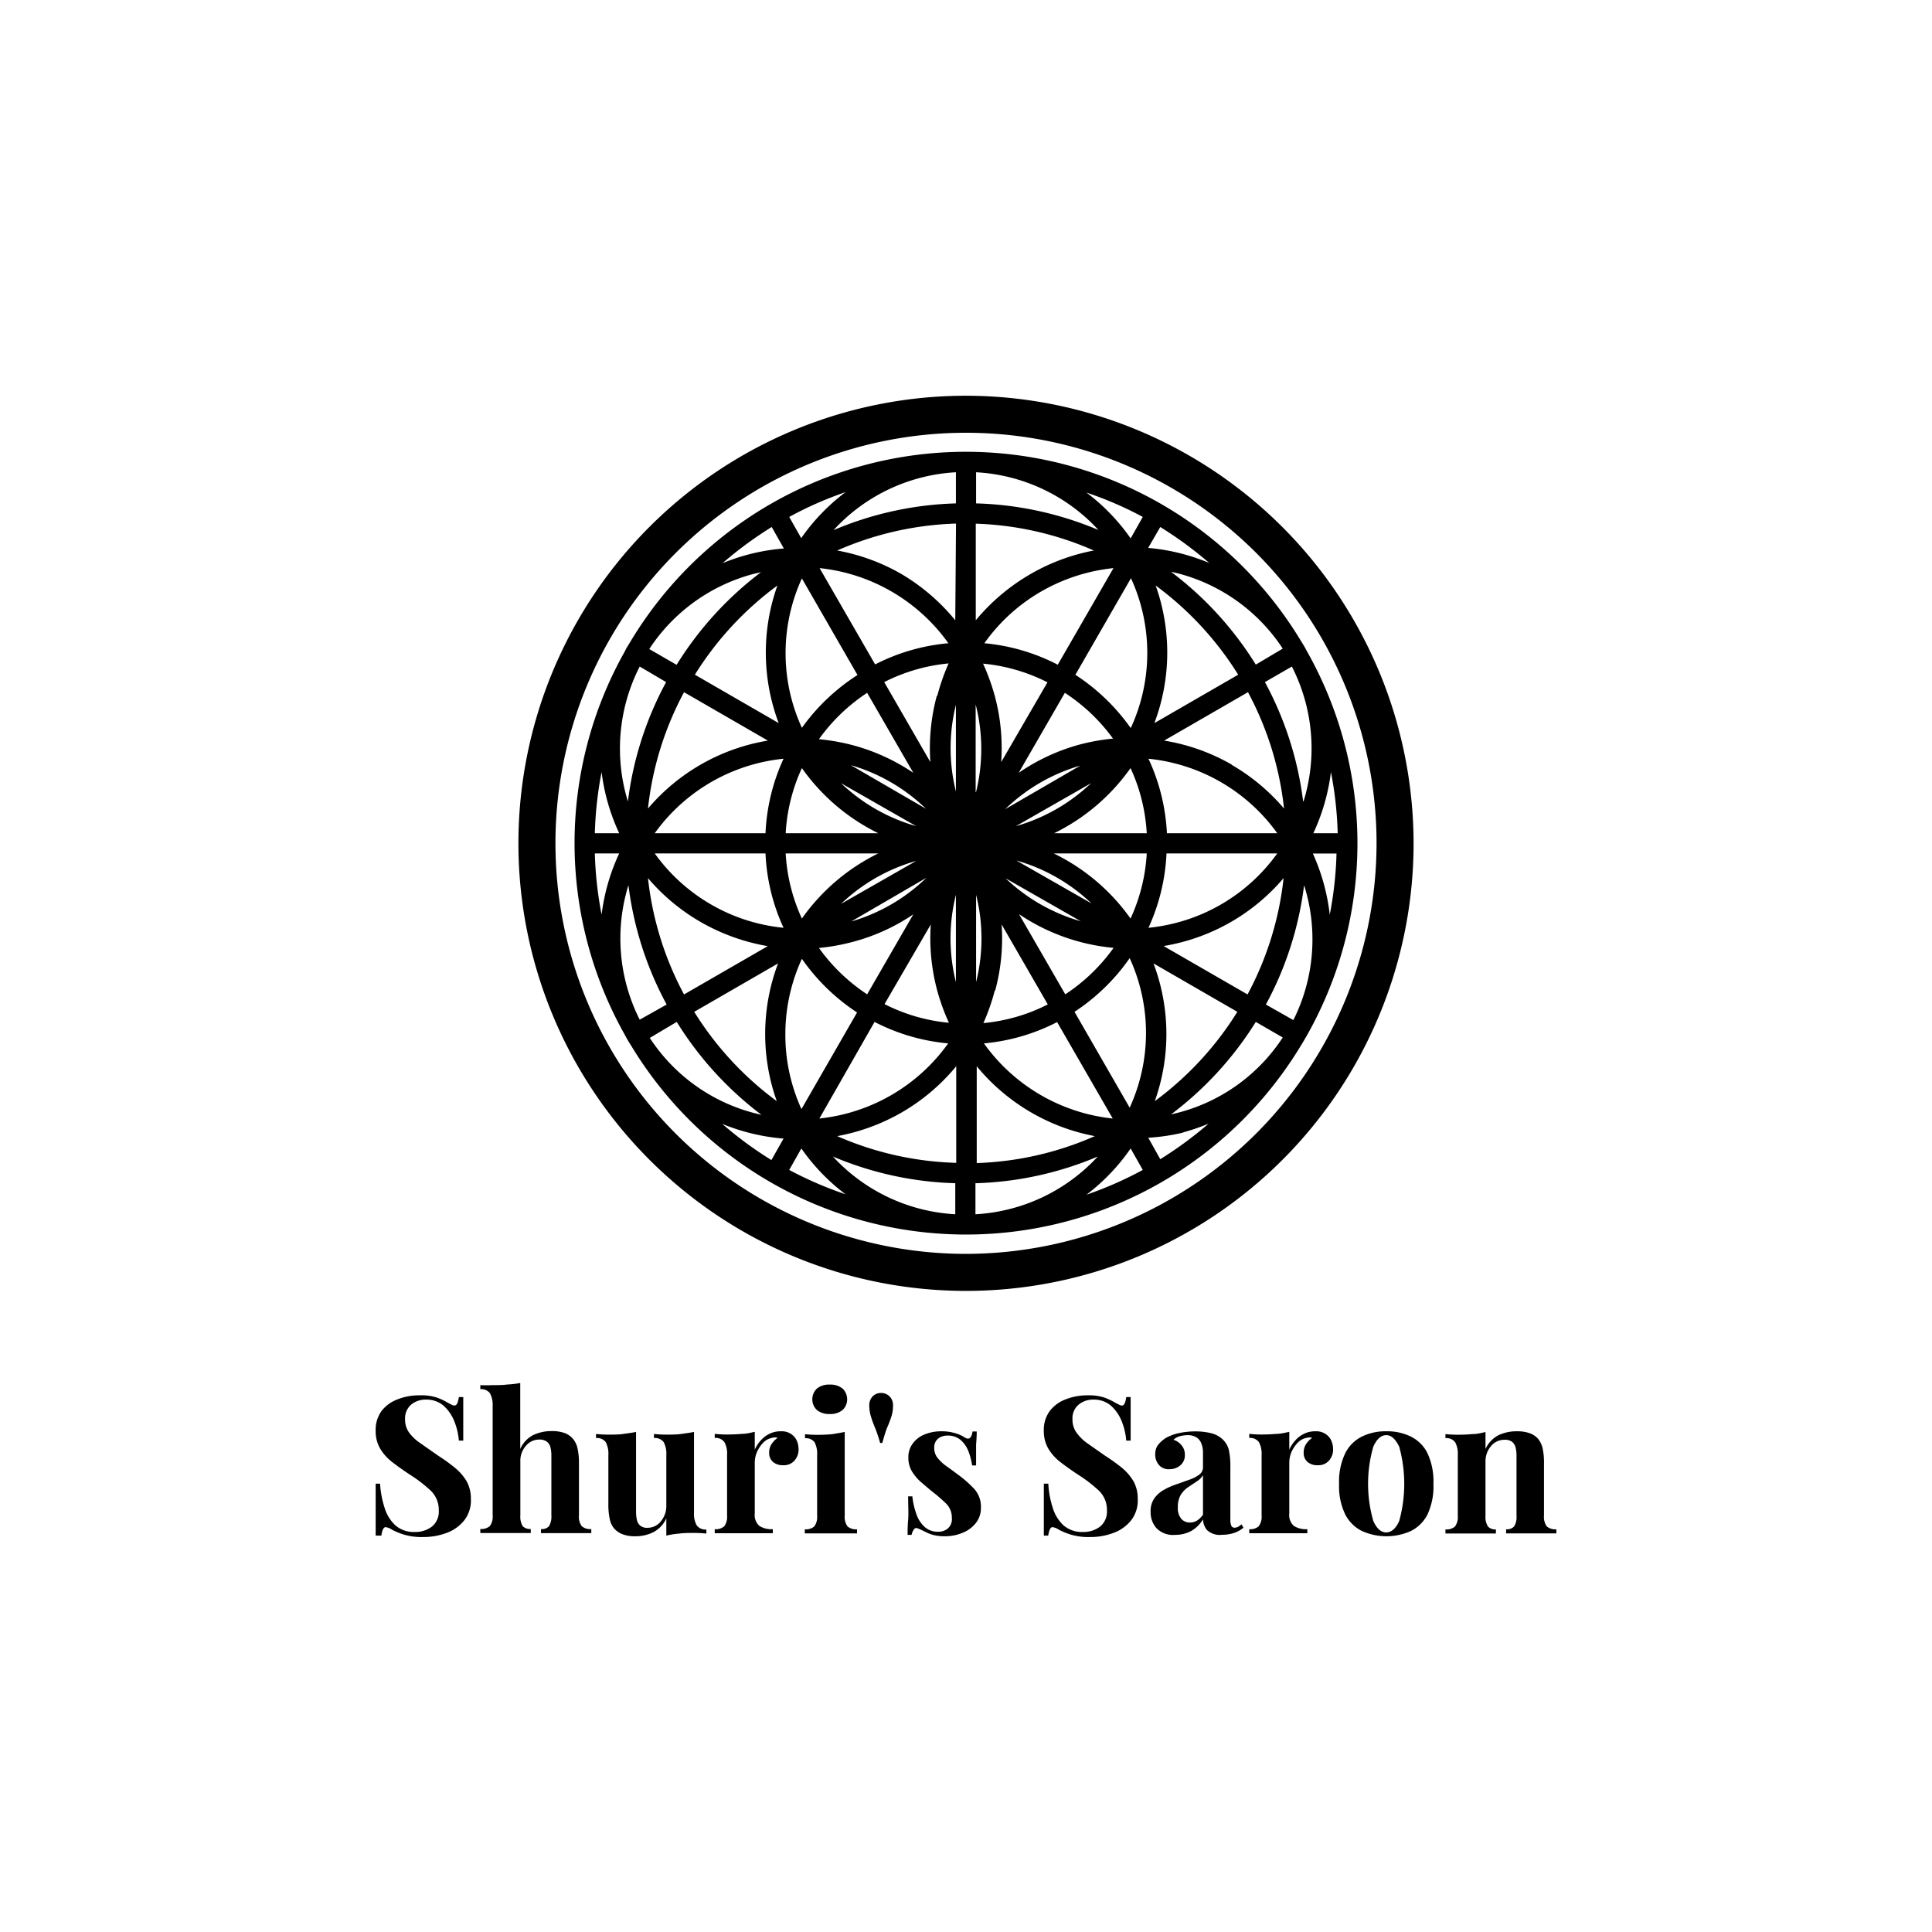 <svg xmlns="http://www.w3.org/2000/svg" viewBox="0 0 180 180"><defs><style>.cls-1{fill:none;}</style></defs><g id="レイヤー_2" data-name="レイヤー 2"><g id="レイヤー_2-2" data-name="レイヤー 2"><rect class="cls-1" width="180" height="180"/><path d="M39.11,130a4.66,4.66,0,0,1,1.63.22,6,6,0,0,1,1,.48l.35.18a.54.54,0,0,0,.26.07c.2,0,.33-.27.4-.79h.41c0,.22,0,.5,0,.81s0,.74,0,1.25,0,1.19,0,2h-.41a6.11,6.11,0,0,0-.43-1.82,3.86,3.86,0,0,0-1-1.44,2.43,2.43,0,0,0-1.61-.56,2.1,2.1,0,0,0-1.42.48,1.69,1.69,0,0,0-.55,1.35,2.07,2.07,0,0,0,.36,1.22,4.22,4.22,0,0,0,1.05,1l1.67,1.17a15.79,15.79,0,0,1,1.54,1.11,4.78,4.78,0,0,1,1.1,1.25,3.28,3.28,0,0,1,.41,1.67,3,3,0,0,1-.62,2,3.71,3.71,0,0,1-1.62,1.16,6.07,6.07,0,0,1-2.21.39,5.66,5.66,0,0,1-1.77-.22,6.7,6.7,0,0,1-1.11-.45,1.42,1.42,0,0,0-.61-.25c-.19,0-.33.27-.4.79H35c0-.29,0-.62,0-1s0-.88,0-1.5,0-1.4,0-2.34h.41a9,9,0,0,0,.41,2.21,3.72,3.72,0,0,0,1,1.66,2.62,2.62,0,0,0,1.84.63,2.53,2.53,0,0,0,1.58-.5,1.8,1.8,0,0,0,.64-1.51,2.47,2.47,0,0,0-.75-1.84,13,13,0,0,0-1.94-1.49c-.56-.37-1.09-.74-1.58-1.12a4.52,4.52,0,0,1-1.17-1.27,3.21,3.21,0,0,1-.44-1.7,3,3,0,0,1,.56-1.86,3.39,3.39,0,0,1,1.49-1.07A5.38,5.38,0,0,1,39.11,130Z"/><path d="M48.47,128.85V135a2.66,2.66,0,0,1,1.21-1.3,4,4,0,0,1,1.71-.37,3.51,3.51,0,0,1,1.24.19,1.91,1.91,0,0,1,.73.51,2,2,0,0,1,.44.88,6.15,6.15,0,0,1,.14,1.45v4.83a1.46,1.46,0,0,0,.26,1,1.2,1.2,0,0,0,.89.27v.38l-1,0-1.33,0c-.47,0-.92,0-1.36,0l-1,0v-.38a.9.9,0,0,0,.75-.27,1.74,1.74,0,0,0,.22-1v-5.58a3,3,0,0,0-.09-.78.94.94,0,0,0-.34-.52,1.13,1.13,0,0,0-.69-.19,1.6,1.6,0,0,0-1.25.58,2.11,2.11,0,0,0-.52,1.48v5a1.76,1.76,0,0,0,.21,1,.94.94,0,0,0,.76.27v.38l-.95,0c-.42,0-.85,0-1.28,0l-1.41,0-1.06,0v-.38a1.21,1.21,0,0,0,.89-.27,1.51,1.51,0,0,0,.26-1V131a2.32,2.32,0,0,0-.25-1.19,1,1,0,0,0-.9-.38v-.38a10.54,10.54,0,0,0,1.11,0c.49,0,1,0,1.4-.06A8.44,8.44,0,0,0,48.47,128.85Z"/><path d="M64.66,133.41v7.51a2.17,2.17,0,0,0,.25,1.19,1,1,0,0,0,.9.39v.38a10.32,10.32,0,0,0-1.11-.06c-.5,0-1,0-1.4.06a7.59,7.59,0,0,0-1.22.19v-1.61a2.71,2.71,0,0,1-1.19,1.28,3.7,3.7,0,0,1-1.7.39,3.2,3.2,0,0,1-1.22-.2,2,2,0,0,1-.73-.5,1.9,1.9,0,0,1-.43-.9,6.28,6.28,0,0,1-.13-1.43v-4.54a2.28,2.28,0,0,0-.24-1.19,1,1,0,0,0-.91-.39v-.38a10.94,10.94,0,0,0,1.12.06c.5,0,1,0,1.4-.06s.84-.11,1.21-.19v7.42a3.7,3.7,0,0,0,.08.79,1,1,0,0,0,.32.53,1,1,0,0,0,.68.19,1.56,1.56,0,0,0,1.23-.6,2.22,2.22,0,0,0,.51-1.48v-4.7a2.28,2.28,0,0,0-.24-1.19,1,1,0,0,0-.91-.39v-.38a10.6,10.6,0,0,0,1.11.06c.51,0,1,0,1.41-.06S64.29,133.49,64.66,133.41Z"/><path d="M72.77,133.35a1.57,1.57,0,0,1,.93.25,1.48,1.48,0,0,1,.53.61,2,2,0,0,1,.17.79,1.53,1.53,0,0,1-.39,1.09,1.29,1.29,0,0,1-1,.42,1.42,1.42,0,0,1-1-.31,1.09,1.09,0,0,1-.35-.84,1.45,1.45,0,0,1,.23-.83,2.17,2.17,0,0,1,.56-.57.85.85,0,0,0-.5,0,1.5,1.5,0,0,0-.83.44,2.91,2.91,0,0,0-.59.87,2.52,2.52,0,0,0-.21,1V141a1.35,1.35,0,0,0,.42,1.16,2.09,2.09,0,0,0,1.26.31v.38l-1.2,0q-.78,0-1.65,0l-1.45,0-1.11,0v-.38a1.21,1.21,0,0,0,.89-.27,1.51,1.51,0,0,0,.26-1v-5.65a2.17,2.17,0,0,0-.25-1.19,1,1,0,0,0-.9-.39v-.38a10.6,10.6,0,0,0,1.11.06q.75,0,1.41-.06c.43,0,.84-.11,1.21-.19v1.66a3.12,3.12,0,0,1,.57-.87,2.62,2.62,0,0,1,.83-.62A2.34,2.34,0,0,1,72.77,133.35Z"/><path d="M78.7,133.41v7.8a1.51,1.51,0,0,0,.26,1,1.21,1.21,0,0,0,.89.27v.38l-1,0c-.45,0-.91,0-1.37,0l-1.42,0-1.08,0v-.38a1.2,1.2,0,0,0,.89-.27,1.51,1.51,0,0,0,.26-1v-5.65a2.28,2.28,0,0,0-.24-1.19A1,1,0,0,0,75,134v-.38a10.9,10.9,0,0,0,1.11.06q.77,0,1.41-.06C77.93,133.55,78.33,133.49,78.7,133.41ZM77.3,129a1.79,1.79,0,0,1,1.2.37,1.38,1.38,0,0,1,0,2,1.79,1.79,0,0,1-1.2.37,1.77,1.77,0,0,1-1.19-.37,1.38,1.38,0,0,1,0-2A1.77,1.77,0,0,1,77.3,129Z"/><path d="M82.07,129.78a1.1,1.1,0,0,1,.81.32,1.14,1.14,0,0,1,.32.87,3.22,3.22,0,0,1-.15,1c-.1.31-.23.66-.38,1s-.3.88-.47,1.47H82a12.46,12.46,0,0,0-.48-1.43,9.14,9.14,0,0,1-.38-1.05,3.38,3.38,0,0,1-.15-1,1.17,1.17,0,0,1,.33-.88A1.06,1.06,0,0,1,82.07,129.78Z"/><path d="M87.72,133.35a4.37,4.37,0,0,1,1.32.19,3.41,3.41,0,0,1,.82.37c.4.27.65.1.75-.54H91q0,.51-.06,1.23c0,.48,0,1.13,0,1.93h-.37a6.17,6.17,0,0,0-.34-1.31,2.68,2.68,0,0,0-.73-1.06,1.83,1.83,0,0,0-1.23-.41,1.39,1.39,0,0,0-.88.29,1.05,1.05,0,0,0-.35.86,1.45,1.45,0,0,0,.32.94,4.15,4.15,0,0,0,.83.77c.34.24.7.5,1.07.78a10.74,10.74,0,0,1,1.51,1.33,2.47,2.47,0,0,1,.62,1.75,2.23,2.23,0,0,1-.46,1.41,2.94,2.94,0,0,1-1.23.92,4.23,4.23,0,0,1-1.7.33,4.08,4.08,0,0,1-1-.11,3,3,0,0,1-.72-.27l-.44-.21-.39-.17a.28.28,0,0,0-.31.13,1.37,1.37,0,0,0-.21.5h-.37c0-.38,0-.85.05-1.4s0-1.28,0-2.19H85a7.37,7.37,0,0,0,.4,1.72,2.83,2.83,0,0,0,.78,1.16,1.85,1.85,0,0,0,1.25.42,1.39,1.39,0,0,0,.86-.29,1.15,1.15,0,0,0,.39-1,1.81,1.81,0,0,0-.51-1.31,13.69,13.69,0,0,0-1.3-1.13c-.38-.31-.74-.62-1.09-.92a4.38,4.38,0,0,1-.83-1,2.44,2.44,0,0,1-.32-1.24,2.13,2.13,0,0,1,.43-1.36,2.56,2.56,0,0,1,1.14-.84A4.18,4.18,0,0,1,87.72,133.35Z"/><path d="M101.3,130a4.66,4.66,0,0,1,1.63.22,6.54,6.54,0,0,1,1,.48l.35.18a.51.51,0,0,0,.26.07c.19,0,.32-.27.39-.79h.41c0,.22,0,.5,0,.81s0,.74,0,1.25,0,1.19,0,2h-.41a6.11,6.11,0,0,0-.43-1.82,3.86,3.86,0,0,0-1-1.44,2.41,2.41,0,0,0-1.61-.56,2.08,2.08,0,0,0-1.41.48,1.66,1.66,0,0,0-.56,1.35,2.07,2.07,0,0,0,.36,1.22,4.22,4.22,0,0,0,1,1l1.67,1.17a17.33,17.33,0,0,1,1.55,1.11,4.93,4.93,0,0,1,1.09,1.25,3.28,3.28,0,0,1,.41,1.67,3,3,0,0,1-.62,2,3.71,3.71,0,0,1-1.62,1.16,6,6,0,0,1-2.21.39,5.66,5.66,0,0,1-1.77-.22,6.7,6.7,0,0,1-1.11-.45,1.42,1.42,0,0,0-.61-.25c-.19,0-.32.27-.4.79h-.41c0-.29,0-.62,0-1s0-.88,0-1.5,0-1.4,0-2.34h.42a8.58,8.58,0,0,0,.4,2.21,3.72,3.72,0,0,0,1,1.66,2.62,2.62,0,0,0,1.84.63,2.53,2.53,0,0,0,1.58-.5,1.8,1.8,0,0,0,.64-1.51,2.47,2.47,0,0,0-.75-1.84,13,13,0,0,0-1.94-1.49c-.56-.37-1.09-.74-1.58-1.12a4.52,4.52,0,0,1-1.17-1.27,3.21,3.21,0,0,1-.44-1.7,2.93,2.93,0,0,1,.57-1.86,3.3,3.3,0,0,1,1.48-1.07A5.38,5.38,0,0,1,101.3,130Z"/><path d="M109.48,143a2.15,2.15,0,0,1-1.74-.63,2.23,2.23,0,0,1-.54-1.52,2.08,2.08,0,0,1,.35-1.26,2.76,2.76,0,0,1,.9-.79,6.22,6.22,0,0,1,1.18-.52l1.18-.42a3.29,3.29,0,0,0,.92-.47.84.84,0,0,0,.35-.68v-1.4a2.24,2.24,0,0,0-.16-.84,1.16,1.16,0,0,0-.46-.56,1.53,1.53,0,0,0-.82-.2,3,3,0,0,0-.72.1,1.42,1.42,0,0,0-.59.33,1.56,1.56,0,0,1,.78.55,1.3,1.3,0,0,1,.28.83,1.21,1.21,0,0,1-.42,1,1.48,1.48,0,0,1-1,.36,1.17,1.17,0,0,1-1-.4,1.46,1.46,0,0,1-.34-1,1.4,1.4,0,0,1,.26-.86,3.15,3.15,0,0,1,.73-.65,4.5,4.5,0,0,1,1.21-.45,7.33,7.33,0,0,1,1.53-.16,6.17,6.17,0,0,1,1.49.17,2.38,2.38,0,0,1,1.11.62,2,2,0,0,1,.54,1,7.06,7.06,0,0,1,.13,1.51v4.88a1.47,1.47,0,0,0,.09.61.31.31,0,0,0,.3.18.67.67,0,0,0,.34-.09,1.6,1.6,0,0,0,.31-.22l.18.31a2.65,2.65,0,0,1-.87.49,3.5,3.5,0,0,1-1.11.17,1.74,1.74,0,0,1-1.42-.44,1.67,1.67,0,0,1-.37-1,3,3,0,0,1-1.1,1.09A3.14,3.14,0,0,1,109.48,143Zm1.38-1.15a1.26,1.26,0,0,0,.63-.16,2,2,0,0,0,.59-.57v-3.68a1.84,1.84,0,0,1-.61.6l-.78.52a2.43,2.43,0,0,0-.68.71,2.15,2.15,0,0,0-.27,1.15,1.52,1.52,0,0,0,.33,1.1A1.06,1.06,0,0,0,110.86,141.85Z"/><path d="M122.57,133.35a1.57,1.57,0,0,1,.93.25,1.48,1.48,0,0,1,.53.61,2,2,0,0,1,.17.79,1.53,1.53,0,0,1-.39,1.09,1.29,1.29,0,0,1-1,.42,1.41,1.41,0,0,1-1-.31,1.09,1.09,0,0,1-.35-.84,1.45,1.45,0,0,1,.23-.83,2.17,2.17,0,0,1,.56-.57.85.85,0,0,0-.5,0,1.5,1.5,0,0,0-.83.44,2.91,2.91,0,0,0-.59.87,2.52,2.52,0,0,0-.21,1V141a1.35,1.35,0,0,0,.42,1.16,2.09,2.09,0,0,0,1.26.31v.38l-1.2,0q-.78,0-1.65,0l-1.45,0-1.11,0v-.38a1.17,1.17,0,0,0,.88-.27,1.45,1.45,0,0,0,.27-1v-5.65a2.27,2.27,0,0,0-.25-1.19,1,1,0,0,0-.9-.39v-.38a10.6,10.6,0,0,0,1.11.06q.75,0,1.41-.06c.43,0,.84-.11,1.21-.19v1.66a3.12,3.12,0,0,1,.57-.87,2.51,2.51,0,0,1,.83-.62A2.34,2.34,0,0,1,122.57,133.35Z"/><path d="M129.15,133.35a5,5,0,0,1,2.29.49A3.44,3.44,0,0,1,133,135.4a6.26,6.26,0,0,1,.55,2.85,6.19,6.19,0,0,1-.55,2.84,3.47,3.47,0,0,1-1.55,1.55,5.55,5.55,0,0,1-4.56,0,3.49,3.49,0,0,1-1.56-1.55,6,6,0,0,1-.57-2.84,6.11,6.11,0,0,1,.57-2.85,3.46,3.46,0,0,1,1.56-1.56A5,5,0,0,1,129.15,133.35Zm0,.36c-.48,0-.88.36-1.2,1.07a12.5,12.5,0,0,0,0,6.93c.32.71.72,1.06,1.2,1.06s.89-.35,1.21-1.06a13,13,0,0,0,0-6.93C130,134.07,129.64,133.71,129.15,133.71Z"/><path d="M141.32,133.35a3.45,3.45,0,0,1,1.23.19,1.91,1.91,0,0,1,.75.51,2.19,2.19,0,0,1,.42.88,6.23,6.23,0,0,1,.13,1.45v4.83a1.51,1.51,0,0,0,.26,1,1.21,1.21,0,0,0,.89.27v.38l-1,0-1.35,0c-.45,0-.9,0-1.33,0l-1,0v-.38a.9.9,0,0,0,.75-.27,1.67,1.67,0,0,0,.22-1v-5.58a3,3,0,0,0-.09-.78,1,1,0,0,0-.32-.52,1.14,1.14,0,0,0-.7-.19,1.63,1.63,0,0,0-1.27.59,2.21,2.21,0,0,0-.51,1.49v5a1.66,1.66,0,0,0,.23,1,.9.9,0,0,0,.74.27v.38l-.94,0c-.41,0-.84,0-1.28,0l-1.4,0-1.08,0v-.38a1.2,1.2,0,0,0,.89-.27,1.51,1.51,0,0,0,.26-1v-5.65a2.28,2.28,0,0,0-.24-1.19,1,1,0,0,0-.91-.39v-.38a10.9,10.9,0,0,0,1.11.06q.77,0,1.41-.06c.44,0,.84-.11,1.21-.19V135a2.7,2.7,0,0,1,1.22-1.29A3.91,3.91,0,0,1,141.32,133.35Z"/><path d="M90,36.87a41.7,41.7,0,1,0,41.7,41.7A41.75,41.75,0,0,0,90,36.87Zm0,79.95a38.25,38.25,0,1,1,38.25-38.25A38.29,38.29,0,0,1,90,116.82Z"/><path d="M121.8,96.4a36.37,36.37,0,0,0,0-35.66l-.22-.41c-.1-.17-.2-.34-.31-.51a36.46,36.46,0,0,0-62.56,0l-.3.49c-.08.14-.15.28-.22.42a36.4,36.4,0,0,0,0,35.64l.22.41c.13.22.26.44.4.65a36.45,36.45,0,0,0,62.46-.13c.11-.17.21-.34.31-.52S121.73,96.54,121.8,96.4ZM89.06,65.67v8.07A16.69,16.69,0,0,1,89.06,65.67ZM78.36,84.21a16.69,16.69,0,0,1,7-4Zm7-7.24a16.8,16.8,0,0,1-7-4Zm16.29-4a16.8,16.8,0,0,1-7,4Zm-8,2.42a16.74,16.74,0,0,1,7-4.06Zm-2.75-1.58V65.63A16.73,16.73,0,0,1,90.94,73.77ZM79.27,71.29a16.74,16.74,0,0,1,7,4.06Zm2.56,6.34H73.2a16.69,16.69,0,0,1,1.51-6.07A18.84,18.84,0,0,0,81.83,77.63Zm0,1.88a18.84,18.84,0,0,0-7.12,6.07,16.69,16.69,0,0,1-1.51-6.07Zm4.48,2.27a16.66,16.66,0,0,1-7,4.07Zm2.75,1.59V91.5A16.69,16.69,0,0,1,89.06,83.37Zm1.88,8.13V83.37A16.69,16.69,0,0,1,90.94,91.5Zm9.75-5.67a16.86,16.86,0,0,1-7-4Zm-6-5.66a16.69,16.69,0,0,1,7,4Zm3.52-.66h8.63a16.69,16.69,0,0,1-1.51,6.07A18.84,18.84,0,0,0,98.17,79.51Zm0-1.88a18.84,18.84,0,0,0,7.12-6.07,16.69,16.69,0,0,1,1.51,6.07Zm7.12-9.82a18.89,18.89,0,0,0-5.14-4.94l5.18-9a16.7,16.7,0,0,1,0,13.92Zm-1.59,1a19.4,19.4,0,0,0-3.16.56A18.71,18.71,0,0,0,94.91,72l4.3-7.45A16.93,16.93,0,0,1,103.7,68.82ZM93.28,71a18.75,18.75,0,0,0-.6-6.17,19.75,19.75,0,0,0-1.09-3,16.61,16.61,0,0,1,6,1.74Zm-6-6.17a18.75,18.75,0,0,0-.6,6.17l-4.3-7.45a16.61,16.61,0,0,1,6-1.74A19.75,19.75,0,0,0,87.32,64.84ZM85.09,72a18.71,18.71,0,0,0-5.63-2.57,19.4,19.4,0,0,0-3.16-.56,16.93,16.93,0,0,1,4.49-4.32ZM74.71,67.81a16.7,16.7,0,0,1,0-13.92l5.18,9A18.89,18.89,0,0,0,74.71,67.81Zm-3.39,9.82H61A16.84,16.84,0,0,1,73,70.69,18.57,18.57,0,0,0,71.32,77.63Zm0,1.88A18.47,18.47,0,0,0,73,86.44,16.78,16.78,0,0,1,61,79.51Zm8.14,8.24a18.45,18.45,0,0,0,5.63-2.56l-4.3,7.45a17.09,17.09,0,0,1-4.49-4.32A19.24,19.24,0,0,0,79.46,87.75Zm7.26-1.62a18.72,18.72,0,0,0,.6,6.16,19.49,19.49,0,0,0,1.09,3,16.61,16.61,0,0,1-6-1.74Zm6,6.16a18.69,18.69,0,0,0,.6-6.16l4.3,7.45a16.61,16.61,0,0,1-6,1.74A19.49,19.49,0,0,0,92.68,92.29Zm2.22-7.12a18.81,18.81,0,0,0,8.81,3.14,17,17,0,0,1-4.5,4.33Zm13.78-5.66H119A16.78,16.78,0,0,1,107,86.44,18.57,18.57,0,0,0,108.68,79.51Zm0-1.88A18.57,18.57,0,0,0,107,70.69,16.84,16.84,0,0,1,119,77.63Zm6.06-6.38A18.57,18.57,0,0,0,108.46,69l7.81-4.51a29.59,29.59,0,0,1,3.36,10.84A18.69,18.69,0,0,0,114.74,71.25Zm-7.23-3.88a18.6,18.6,0,0,0,.12-12.82,30,30,0,0,1,7.69,8.31Zm-9-5.44a18.43,18.43,0,0,0-6.84-2A16.74,16.74,0,0,1,97,55.11a17,17,0,0,1,6.74-2.18Zm-17,0-5.19-9a16.89,16.89,0,0,1,12,7A18.48,18.48,0,0,0,81.48,61.93Zm-9,5.44-7.81-4.51a30,30,0,0,1,7.69-8.31,18.6,18.6,0,0,0,.12,12.82ZM71.54,69a18.65,18.65,0,0,0-11.17,6.33,29.59,29.59,0,0,1,3.36-10.84ZM65.26,85.89a19,19,0,0,0,6.27,2.26l-7.8,4.5a29.65,29.65,0,0,1-3.36-10.84A18.69,18.69,0,0,0,65.26,85.89Zm7.23,3.87a18.63,18.63,0,0,0-.12,12.83,29.92,29.92,0,0,1-7.69-8.32Zm.68,6.57a16.79,16.79,0,0,1,1.54-7,18.92,18.92,0,0,0,5.14,5l-5.18,9A16.66,16.66,0,0,1,73.17,96.33Zm8.31-1.12a18.48,18.48,0,0,0,6.86,2,16.93,16.93,0,0,1-12,7Zm17,0,5.19,9a16.93,16.93,0,0,1-12-7A18.48,18.48,0,0,0,98.52,95.21Zm1.63-.94a18.92,18.92,0,0,0,5.14-5,16.72,16.72,0,0,1,0,13.93Zm7.36-4.51,7.81,4.51a29.92,29.92,0,0,1-7.69,8.32,18.63,18.63,0,0,0-.12-12.83Zm.94-1.62a18.64,18.64,0,0,0,11.18-6.33,29.65,29.65,0,0,1-3.36,10.84Zm13-13.48a31.43,31.43,0,0,0-3.56-11.11l2.51-1.45A16.75,16.75,0,0,1,121.45,74.66ZM117,61.92a31.81,31.81,0,0,0-7.9-8.65l.69.16a16.71,16.71,0,0,1,9.72,7ZM96,53.49a18.9,18.9,0,0,0-5.09,4.3v-9a29.56,29.56,0,0,1,11,2.5A18.78,18.78,0,0,0,96,53.49Zm-7,4.3A18.9,18.9,0,0,0,84,53.49a18.59,18.59,0,0,0-6-2.2,29.67,29.67,0,0,1,11.07-2.51Zm-26,4.13-2.51-1.45a16.71,16.71,0,0,1,9.72-7l.69-.16A31.81,31.81,0,0,0,63.05,61.92Zm-.94,1.63a31.41,31.41,0,0,0-3.56,11.12A16.78,16.78,0,0,1,59.6,62.1ZM58.55,82.47a31.48,31.48,0,0,0,3.56,11.12L59.6,95A16.78,16.78,0,0,1,58.55,82.47Zm4.5,12.74a31.85,31.85,0,0,0,7.9,8.66l-.69-.17a16.63,16.63,0,0,1-9.72-7ZM84,103.65a18.76,18.76,0,0,0,5.09-4.31v9A29.62,29.62,0,0,1,78,105.85,18.86,18.86,0,0,0,84,103.65Zm7-4.31a18.75,18.75,0,0,0,11,6.51,29.57,29.57,0,0,1-11,2.51Zm26-4.13,2.51,1.45a16.63,16.63,0,0,1-9.72,7l-.69.17A31.85,31.85,0,0,0,117,95.21Zm.94-1.62a31.48,31.48,0,0,0,3.56-11.12,16.78,16.78,0,0,1-1,12.57ZM124,71.93a34.41,34.41,0,0,1,.63,5.7h-2.27A18.92,18.92,0,0,0,124,71.93ZM110.23,51.62a18.41,18.41,0,0,0-3.26-.57l1.13-1.95a35.89,35.89,0,0,1,4.56,3.35A18.8,18.8,0,0,0,110.23,51.62ZM90.94,46.9V44a16.71,16.71,0,0,1,11.4,5.38A31.42,31.42,0,0,0,90.94,46.9Zm-1.88,0a31.42,31.42,0,0,0-11.4,2.49A16.71,16.71,0,0,1,89.06,44ZM67.32,52.47A35.29,35.29,0,0,1,71.9,49.1l1.13,2A18.83,18.83,0,0,0,67.32,52.47ZM57.69,77.63H55.42a34.41,34.41,0,0,1,.63-5.7A18.92,18.92,0,0,0,57.69,77.63Zm0,1.88a18.92,18.92,0,0,0-1.64,5.7,34.53,34.53,0,0,1-.63-5.7ZM73,106.08l-1.13,2a35.29,35.29,0,0,1-4.58-3.37A19.06,19.06,0,0,0,73,106.08Zm16,4.16v2.89a16.75,16.75,0,0,1-11.4-5.38A31.42,31.42,0,0,0,89.06,110.24Zm1.88,0a31.42,31.42,0,0,0,11.4-2.49,16.75,16.75,0,0,1-11.4,5.38Zm19.29-4.72a20.45,20.45,0,0,0,2.43-.83A35.89,35.89,0,0,1,108.1,108l-1.12-2A18.46,18.46,0,0,0,110.23,105.52Zm12.08-26h2.27a34.53,34.53,0,0,1-.63,5.7A18.92,18.92,0,0,0,122.31,79.51ZM106.47,48.16l-1.13,2a18.77,18.77,0,0,0-4.12-4.27A33.71,33.71,0,0,1,106.47,48.16Zm-31.81,2-1.13-2a33.71,33.71,0,0,1,5.25-2.31A18.77,18.77,0,0,0,74.66,50.12ZM73.53,109l1.13-2a18.77,18.77,0,0,0,4.12,4.27A34.69,34.69,0,0,1,73.53,109Zm31.81-2,1.13,2a34.69,34.69,0,0,1-5.25,2.31A18.77,18.77,0,0,0,105.34,107Z"/></g></g></svg>